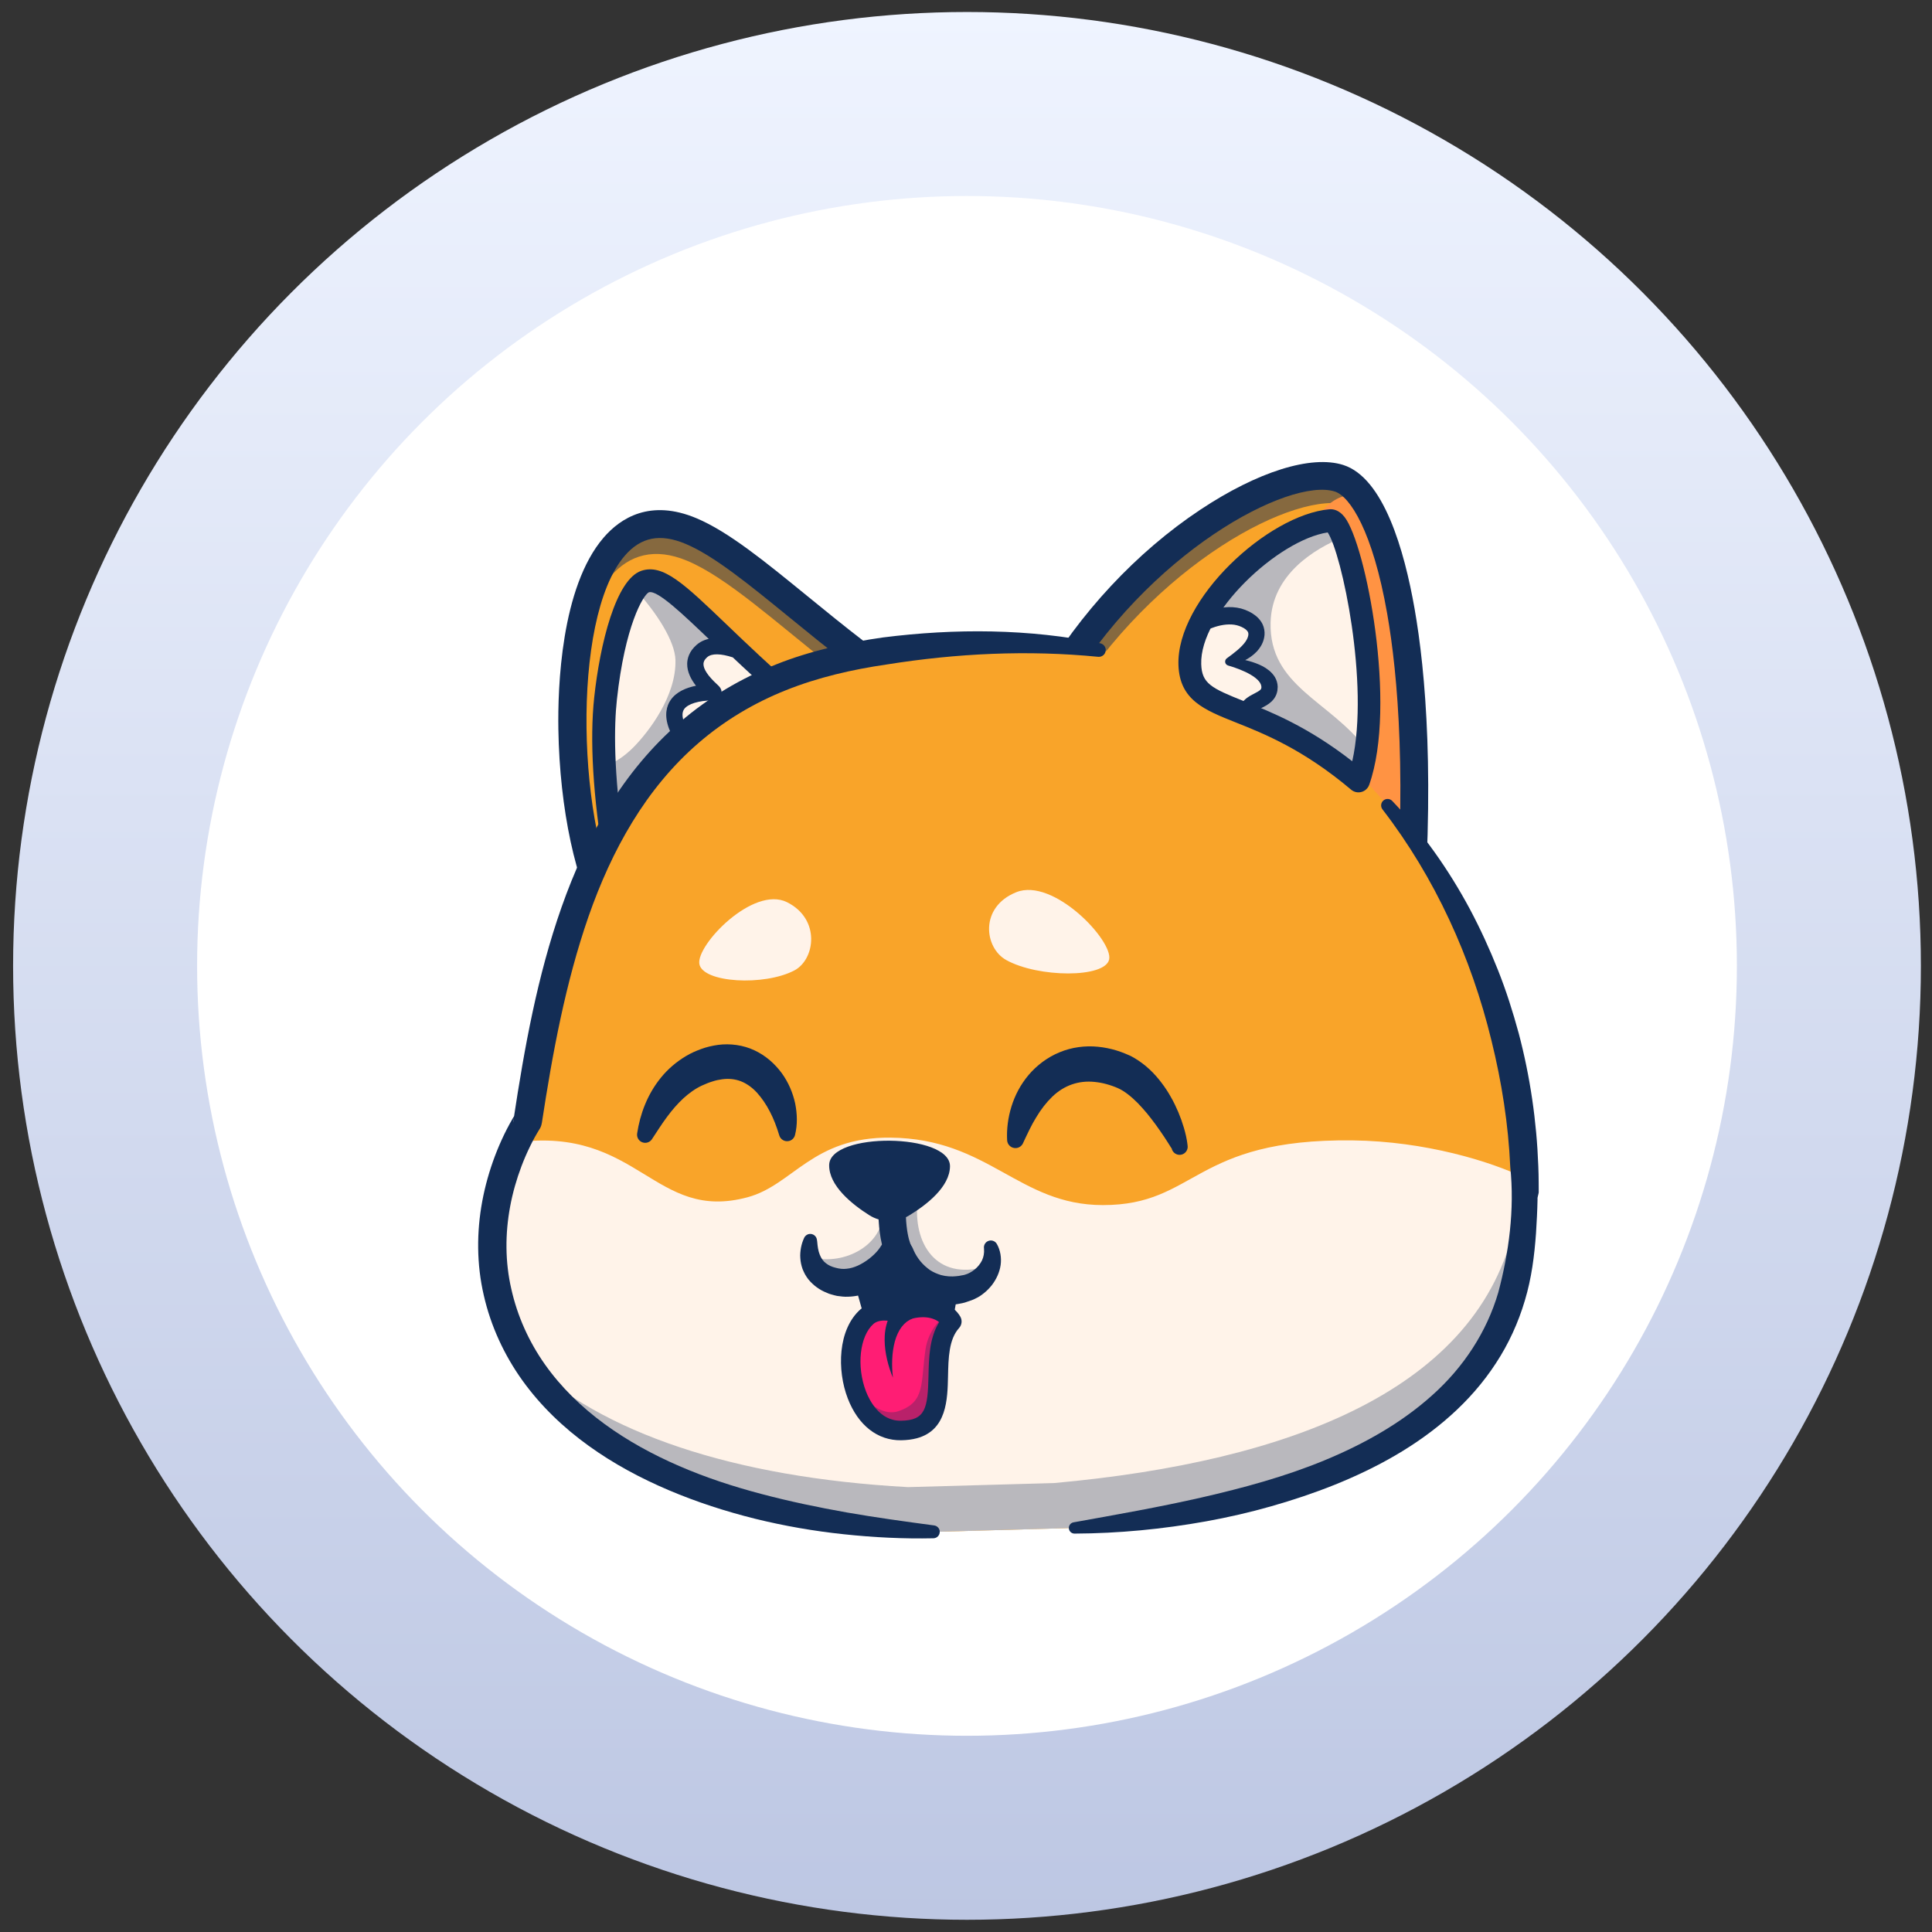 <svg width="105" height="105" viewBox="0 0 105 105" fill="none" xmlns="http://www.w3.org/2000/svg">
<rect x="0" y="0" width="105" height="105" fill="#333333" stroke="none"/>
<circle cx="52.554" cy="52.494" r="46.842" fill="white" stroke="url(#paint0_linear_54_5230)" stroke-width="10"/>
<path d="M59.028 42.247L48.086 45.483L33.278 49.861C30.673 45.558 30.044 33.566 33.387 29.701C34.396 28.535 35.766 28.11 37.554 28.86C42.054 30.75 48.626 39.232 59.028 42.247Z" fill="#F9A429"/>
<g opacity="0.5">
<path d="M59.166 42.76L57.2 43.342C47.733 39.968 41.615 32.269 37.356 30.481C35.568 29.731 34.198 30.156 33.189 31.322C32.662 31.931 32.233 32.744 31.894 33.696C32.266 32.263 32.802 31.049 33.524 30.213C34.534 29.048 35.904 28.623 37.691 29.373C42.191 31.262 48.763 39.745 59.166 42.76Z" fill="#132D55"/>
</g>
<path d="M33.472 50.592C33.54 50.574 33.606 50.546 33.669 50.508C34.027 50.292 34.141 49.827 33.925 49.469C31.386 45.274 30.989 33.636 33.958 30.199C34.834 29.184 35.884 28.98 37.26 29.558C38.795 30.202 40.69 31.748 42.885 33.538C46.967 36.868 52.047 41.011 58.818 42.975C59.219 43.091 59.639 42.86 59.755 42.459C59.872 42.057 59.641 41.638 59.239 41.521C52.765 39.644 47.817 35.609 43.842 32.366C41.556 30.502 39.583 28.892 37.847 28.163C35.341 27.11 33.726 28.152 32.812 29.21C30.477 31.913 30.31 37.399 30.346 39.632C30.416 43.971 31.291 48.041 32.63 50.253C32.808 50.547 33.156 50.677 33.472 50.592Z" fill="#132D55"/>
<path d="M43.067 38.065L33.49 47.128C33.475 46.959 32.999 44.466 32.852 41.662C32.785 40.43 32.783 39.139 32.911 37.959C33.238 34.945 33.919 32.916 34.545 32.054C34.724 31.81 34.896 31.66 35.056 31.607C36.315 31.189 38.4 34.056 43.067 38.065Z" fill="#FFF3E9"/>
<g opacity="0.3">
<path d="M43.067 38.066L33.49 47.128C33.475 46.959 32.999 44.466 32.852 41.662C33.319 41.486 33.885 41.167 34.444 40.596C35.257 39.767 36.755 37.831 36.71 35.877C36.686 34.843 35.672 33.278 34.545 32.053C34.723 31.81 34.896 31.66 35.056 31.607C36.315 31.189 38.4 34.056 43.067 38.066Z" fill="#132D55"/>
</g>
<path d="M33.645 47.73C33.744 47.704 33.838 47.652 33.916 47.578L43.493 38.515C43.62 38.395 43.69 38.226 43.686 38.051C43.682 37.876 43.604 37.71 43.471 37.596C41.858 36.211 40.542 34.949 39.485 33.936C37.189 31.735 36.039 30.63 34.861 31.02C33.467 31.482 32.607 35.011 32.295 37.893C32.044 40.216 32.226 43.267 32.837 46.961C32.857 47.08 32.871 47.16 32.875 47.194C32.897 47.431 33.05 47.629 33.273 47.712C33.394 47.758 33.524 47.763 33.645 47.73ZM42.145 38.086L33.919 45.871C33.327 41.927 33.373 39.443 33.527 38.026C33.961 34.022 34.95 32.348 35.261 32.191C35.265 32.19 35.269 32.189 35.273 32.188C35.74 32.062 37.143 33.407 38.628 34.83C39.581 35.743 40.742 36.857 42.145 38.086Z" fill="#132D55"/>
<path d="M43.067 38.065L39.462 41.477C38.343 40.969 37.087 40.246 36.782 39.463C36.035 37.547 38.701 37.627 38.77 37.62C38.839 37.614 37.049 36.342 38.147 35.381C38.587 34.995 39.317 35.081 40.06 35.339C40.923 36.157 41.916 37.076 43.067 38.065Z" fill="#FFF3E9"/>
<path d="M39.577 41.904C39.646 41.886 39.711 41.85 39.766 41.798L43.371 38.387C43.462 38.301 43.512 38.18 43.509 38.055C43.506 37.93 43.45 37.812 43.355 37.73C42.099 36.65 41.047 35.666 40.365 35.019C40.32 34.975 40.265 34.942 40.206 34.922C39.159 34.557 38.368 34.6 37.856 35.049C37.441 35.411 37.35 35.808 37.347 36.077C37.342 36.529 37.571 36.944 37.825 37.269C37.297 37.375 36.751 37.597 36.443 38.052C36.244 38.345 36.07 38.856 36.369 39.623C36.663 40.377 37.642 41.136 39.279 41.88C39.375 41.923 39.48 41.93 39.577 41.904ZM42.408 38.08L39.377 40.95C38.168 40.371 37.379 39.777 37.194 39.302C37.066 38.973 37.06 38.72 37.176 38.548C37.374 38.256 37.974 38.071 38.744 38.063C38.779 38.063 38.802 38.062 38.81 38.061C38.983 38.045 39.135 37.927 39.191 37.761C39.285 37.482 39.095 37.307 38.981 37.203C38.481 36.744 38.229 36.369 38.232 36.087C38.233 36.004 38.256 35.874 38.438 35.714C38.677 35.505 39.167 35.512 39.827 35.728C40.446 36.314 41.342 37.151 42.408 38.08Z" fill="#132D55"/>
<path d="M76.463 51.618L70.451 47.2L57.161 37.434C61.862 29.338 69.891 25.08 72.77 25.991C73.172 26.118 73.567 26.428 73.942 26.918C76.079 29.695 77.628 38.23 76.463 51.618Z" fill="#F9A429"/>
<g opacity="0.5">
<path d="M75.227 29.649C74.988 29.144 74.739 28.723 74.479 28.387C74.104 27.897 73.709 27.587 73.308 27.46C70.483 26.566 62.704 30.646 57.974 38.442L57.299 37.947C61.999 29.85 70.029 25.593 72.908 26.504C73.31 26.63 73.705 26.941 74.08 27.43C74.489 27.962 74.876 28.703 75.227 29.649Z" fill="#132D55"/>
</g>
<path d="M76.463 51.618L70.451 47.2C69.498 44.791 68.45 41.125 68.987 37.533C69.796 32.131 70.914 26.425 73.942 26.918C76.079 29.695 77.628 38.23 76.463 51.618Z" fill="#FF9343"/>
<path d="M76.659 52.349C76.958 52.269 77.189 52.009 77.217 51.683C78.019 42.471 77.477 36.485 76.88 33.086C76.322 29.903 75.196 25.964 72.999 25.269C71.259 24.719 68.355 25.629 65.231 27.704C61.772 30.002 58.674 33.322 56.507 37.053C56.297 37.415 56.42 37.878 56.782 38.087C57.143 38.298 57.606 38.175 57.816 37.813C62.358 29.99 70.085 25.935 72.542 26.712C73.365 26.972 74.604 28.866 75.39 33.347C75.97 36.658 76.497 42.503 75.709 51.552C75.673 51.968 75.981 52.335 76.397 52.371C76.488 52.38 76.576 52.371 76.659 52.349Z" fill="#132D55"/>
<path d="M27.091 70.444C27.221 70.968 27.386 71.48 27.585 71.978C30.113 78.377 38.103 82.556 50.751 83.253L58.371 83.042C70.758 81.917 80.521 78.123 82.388 69.539C82.733 67.948 82.905 66.067 82.861 64.014C82.706 56.263 79.517 46.073 71.328 39.951C62.659 33.469 51.178 34.989 48.679 35.3C33.636 37.167 30.789 48.047 28.68 60.937C28.68 60.941 28.4 61.356 28.054 62.083C27.909 62.387 27.753 62.748 27.601 63.156C26.947 64.903 26.366 67.528 27.091 70.444Z" fill="#F9A429"/>
<path d="M27.091 70.444C28.895 77.704 37.118 82.501 50.751 83.254L58.371 83.042C70.758 81.917 80.521 78.123 82.388 69.539C82.733 67.948 82.905 66.067 82.861 64.014C81.011 63.116 77.443 62.024 73.514 61.978C64.818 61.876 65.055 65.495 59.939 65.494C55.356 65.493 53.745 61.881 48.398 61.828C44.144 61.787 43.102 64.399 40.636 65.066C35.556 66.442 34.703 61.217 28.054 62.083C27.289 63.696 26.196 66.847 27.091 70.444Z" fill="#FFF3E9"/>
<g opacity="0.3">
<path d="M82.862 64.015C82.905 66.067 82.732 67.949 82.387 69.538C80.52 78.123 70.758 81.918 58.371 83.041L50.75 83.253C39.465 82.63 31.888 79.237 28.591 73.968C32.718 77.839 39.746 80.292 49.347 80.822L57.291 80.601C70.207 79.428 80.384 75.473 82.331 66.524C82.503 65.73 82.635 64.867 82.718 63.945C82.767 63.968 82.815 63.992 82.862 64.015Z" fill="#132D55"/>
</g>
<path d="M45.824 68.522C47.109 70.134 46.639 74.25 49.631 73.767C52.724 73.269 51.504 69.333 52.867 67.47" fill="#132D55"/>
<path d="M44.056 67.386C44.056 67.386 43.63 68.866 44.968 69.499C46.633 70.286 48.162 68.777 48.506 68.148C48.586 68.002 48.861 67.998 48.921 68.154C49.25 69 50.538 70.681 52.613 69.974C53.428 69.695 54.196 68.732 53.828 67.735L49.731 62.913L44.056 67.386Z" fill="#FFF3E9"/>
<g opacity="0.3">
<path d="M53.84 68.755C53.645 69.329 53.138 69.794 52.612 69.972C50.539 70.68 49.25 69 48.921 68.152C48.861 67.997 48.586 68.001 48.505 68.149C48.162 68.777 46.633 70.285 44.969 69.499C44.362 69.213 44.118 68.752 44.033 68.335C46.05 68.811 47.806 67.559 47.923 66.268C47.943 66.042 49.863 65.285 49.848 65.512C49.703 67.728 51.001 69.726 53.833 68.758C53.835 68.758 53.838 68.755 53.84 68.755Z" fill="#132D55"/>
</g>
<path d="M53.479 67.864C53.498 68.105 53.456 68.314 53.369 68.501C53.276 68.687 53.14 68.856 52.975 68.991C52.811 69.126 52.617 69.231 52.441 69.278C52.417 69.284 52.399 69.29 52.373 69.296L52.285 69.311L52.111 69.344C51.996 69.357 51.884 69.369 51.774 69.372C51.666 69.366 51.557 69.375 51.454 69.353C51.347 69.35 51.248 69.315 51.144 69.297C50.942 69.236 50.74 69.153 50.548 69.029C50.361 68.898 50.183 68.738 50.028 68.554C49.877 68.369 49.743 68.155 49.657 67.957L49.627 67.885L49.609 67.845C49.598 67.82 49.586 67.795 49.573 67.771C49.548 67.723 49.517 67.679 49.483 67.637C49.417 67.553 49.336 67.485 49.26 67.438C49.103 67.339 48.955 67.301 48.817 67.287C48.68 67.274 48.55 67.286 48.414 67.326C48.28 67.367 48.136 67.438 48.002 67.568C47.968 67.603 47.937 67.635 47.908 67.676C47.893 67.696 47.879 67.717 47.865 67.738L47.837 67.785L47.819 67.81C47.801 67.841 47.767 67.884 47.735 67.926C47.599 68.098 47.412 68.273 47.223 68.419C46.837 68.712 46.414 68.917 46.017 68.953C45.817 68.98 45.62 68.956 45.416 68.9C45.201 68.849 45.031 68.768 44.892 68.658C44.747 68.552 44.636 68.398 44.553 68.191C44.512 68.089 44.479 67.973 44.458 67.852C44.445 67.79 44.437 67.728 44.431 67.665C44.423 67.606 44.42 67.53 44.414 67.488L44.398 67.375C44.37 67.175 44.184 67.036 43.984 67.064C43.853 67.083 43.748 67.169 43.699 67.283C43.654 67.387 43.625 67.461 43.596 67.551C43.57 67.638 43.547 67.726 43.53 67.817C43.5 67.997 43.479 68.186 43.496 68.381C43.507 68.575 43.549 68.777 43.619 68.973C43.659 69.069 43.703 69.167 43.753 69.26C43.81 69.35 43.863 69.446 43.931 69.528C44.202 69.862 44.562 70.115 44.92 70.253L45.056 70.312L45.2 70.355C45.297 70.381 45.394 70.412 45.493 70.43C45.694 70.458 45.896 70.485 46.099 70.473C46.502 70.463 46.898 70.369 47.246 70.218C47.595 70.066 47.912 69.871 48.194 69.642C48.479 69.413 48.727 69.159 48.957 68.849C49.014 68.769 49.071 68.691 49.128 68.59L49.17 68.519C49.179 68.504 49.163 68.533 49.157 68.542C49.149 68.555 49.14 68.568 49.13 68.581C49.11 68.606 49.095 68.626 49.073 68.646C48.993 68.724 48.917 68.758 48.855 68.776C48.791 68.794 48.739 68.798 48.676 68.793C48.615 68.786 48.54 68.77 48.447 68.712C48.404 68.683 48.352 68.641 48.309 68.587C48.286 68.56 48.269 68.53 48.251 68.499C48.242 68.484 48.234 68.468 48.227 68.451L48.218 68.428L48.222 68.436L48.282 68.572C48.445 68.926 48.645 69.224 48.879 69.504C49.111 69.784 49.376 70.042 49.68 70.265C49.987 70.485 50.335 70.667 50.712 70.784C51.091 70.896 51.492 70.93 51.878 70.896C51.975 70.891 52.067 70.866 52.161 70.851C52.253 70.83 52.35 70.82 52.438 70.79L52.701 70.701L52.831 70.655C52.877 70.638 52.928 70.613 52.975 70.592C53.075 70.55 53.16 70.494 53.25 70.444C53.333 70.385 53.419 70.33 53.494 70.264C53.651 70.138 53.786 69.993 53.91 69.839C54.148 69.525 54.324 69.155 54.382 68.754C54.438 68.353 54.365 67.934 54.176 67.606C54.073 67.425 53.843 67.363 53.663 67.467C53.533 67.542 53.464 67.682 53.475 67.823L53.479 67.864Z" fill="#132D55"/>
<path d="M45.063 63.323C45.052 64.439 46.287 65.437 47.238 66.04C47.896 66.456 48.736 66.465 49.403 66.061C50.365 65.477 51.619 64.503 51.63 63.387C51.648 61.574 45.081 61.51 45.063 63.323Z" fill="#132D55"/>
<g opacity="0.35">
<path d="M46.625 62.946C46.623 63.152 47.081 63.339 47.434 63.452C47.679 63.531 47.989 63.533 48.235 63.46C48.59 63.354 49.052 63.176 49.054 62.969C49.057 62.634 46.628 62.61 46.625 62.946Z" fill="#132D55"/>
</g>
<path d="M48.318 68.59L49.524 67.717C49.524 67.717 49.531 67.725 49.541 67.743C49.537 67.736 49.079 66.947 49.273 64.631C49.308 64.221 49.004 63.861 48.594 63.827C48.184 63.792 47.825 64.097 47.79 64.507C47.55 67.368 48.188 68.41 48.318 68.59Z" fill="#132D55"/>
<path d="M75.134 43.987C78.002 47.709 79.957 52.033 81.057 56.548C81.614 58.803 81.977 61.111 82.08 63.427C82.321 65.735 82.003 68.095 81.427 70.247C80.8 72.395 79.53 74.319 77.843 75.824C76.16 77.34 74.126 78.481 71.987 79.364C69.843 80.251 67.579 80.863 65.294 81.387C63.005 81.909 60.682 82.316 58.343 82.736C58.176 82.766 58.064 82.926 58.094 83.094C58.121 83.244 58.252 83.349 58.399 83.348C60.794 83.337 63.188 83.107 65.558 82.68C66.743 82.465 67.921 82.196 69.084 81.864C70.247 81.533 71.4 81.15 72.53 80.697C74.784 79.789 76.977 78.597 78.839 76.931C79.768 76.102 80.606 75.153 81.294 74.097C81.987 73.044 82.517 71.882 82.874 70.675C83.24 69.459 83.391 68.241 83.479 67.019C83.518 66.409 83.55 65.8 83.562 65.191C83.543 65.039 83.64 64.888 83.626 64.735L83.624 64.278C83.624 63.973 83.615 63.669 83.603 63.365C83.513 60.933 83.161 58.516 82.542 56.168C82.223 54.997 81.857 53.837 81.407 52.71C80.96 51.582 80.453 50.478 79.884 49.407C78.738 47.272 77.333 45.272 75.665 43.529C75.532 43.389 75.31 43.384 75.17 43.518C75.04 43.643 75.026 43.844 75.133 43.984L75.134 43.987Z" fill="#132D55"/>
<path d="M50.769 82.904C49.178 82.691 47.595 82.474 46.026 82.2C44.459 81.922 42.905 81.598 41.377 81.193C39.85 80.79 38.348 80.299 36.912 79.675C35.475 79.053 34.099 78.302 32.853 77.389C31.607 76.478 30.497 75.398 29.62 74.159C28.745 72.922 28.115 71.521 27.788 70.05C27.45 68.587 27.448 67.053 27.726 65.566C27.864 64.821 28.074 64.088 28.343 63.376C28.478 63.021 28.628 62.671 28.794 62.331C28.875 62.16 28.963 61.992 29.052 61.828L29.19 61.586L29.26 61.468L29.295 61.412L29.312 61.383L29.322 61.369C29.3 61.403 29.376 61.292 29.41 61.185C29.446 61.08 29.458 60.965 29.45 60.866L29.445 61.053C30.03 57.223 30.733 53.417 31.984 49.812C32.612 48.015 33.387 46.275 34.37 44.671C35.35 43.068 36.544 41.604 37.955 40.387C39.362 39.168 40.981 38.2 42.72 37.509C44.456 36.814 46.316 36.386 48.198 36.112C51.988 35.508 55.842 35.318 59.684 35.696L59.685 35.696C59.889 35.716 60.072 35.567 60.092 35.362C60.111 35.171 59.98 34.999 59.796 34.961C55.927 34.166 51.907 34.148 47.989 34.644C47.002 34.782 46.019 34.967 45.047 35.205C44.075 35.446 43.103 35.738 42.165 36.116C40.282 36.857 38.505 37.91 36.964 39.239C35.418 40.563 34.117 42.153 33.062 43.868C32.005 45.585 31.183 47.423 30.521 49.299C29.197 53.059 28.502 56.958 27.914 60.821L27.908 61.008C27.897 60.914 27.906 60.804 27.938 60.704C27.968 60.603 28.041 60.498 28.017 60.536L28.006 60.554L27.983 60.59L27.939 60.661L27.854 60.803C27.799 60.897 27.746 60.991 27.695 61.086C27.592 61.275 27.494 61.465 27.401 61.657C27.216 62.041 27.048 62.432 26.898 62.829C26.599 63.624 26.366 64.445 26.21 65.283C25.899 66.958 25.901 68.712 26.291 70.389C26.668 72.06 27.402 73.646 28.395 75.029C29.39 76.414 30.63 77.596 31.989 78.574C33.349 79.555 34.825 80.343 36.346 80.989C37.869 81.635 39.439 82.142 41.03 82.539C42.623 82.932 44.237 83.212 45.858 83.383C47.479 83.556 49.106 83.637 50.729 83.602C50.923 83.599 51.077 83.438 51.073 83.244C51.071 83.069 50.938 82.926 50.769 82.904Z" fill="#132D55"/>
<path d="M60.28 52.142C60.496 51.12 57.25 47.683 55.236 48.488C53.222 49.293 53.488 51.51 54.685 52.175C56.423 53.141 60.064 53.165 60.28 52.142Z" fill="#FFF3E9"/>
<path d="M38.008 52.386C37.839 51.355 40.937 48.116 42.774 49.033C44.611 49.95 44.3 52.144 43.175 52.739C41.541 53.602 38.178 53.417 38.008 52.386Z" fill="#FFF3E9"/>
<path d="M74.237 40.696C74.147 41.334 74.013 41.925 73.829 42.444C68.285 37.764 64.764 39.017 64.664 36.124C64.558 32.992 69.208 28.573 72.303 28.295C72.495 28.277 72.725 28.615 72.965 29.204C73.832 31.359 74.79 36.878 74.237 40.696Z" fill="#FFF3E9"/>
<g opacity="0.3">
<path d="M74.237 40.696C74.147 41.334 74.013 41.924 73.829 42.444C68.285 37.764 64.764 39.017 64.664 36.124C64.558 32.992 69.209 28.573 72.303 28.295C72.496 28.277 72.725 28.615 72.965 29.204C71.486 29.812 69.12 31.194 69.054 33.832C68.967 37.304 72.29 38.087 74.237 40.696Z" fill="#132D55"/>
</g>
<path d="M68.998 37.337C69.017 38.191 67.629 38.007 67.793 38.848C65.844 38.064 64.72 37.742 64.664 36.124C64.641 35.437 64.847 34.688 65.214 33.934C65.957 33.539 66.838 33.282 67.613 33.622C68.49 34.009 68.356 34.639 68.078 35.035C67.668 35.623 66.778 35.957 66.778 35.957C66.778 35.957 68.974 36.296 68.998 37.337Z" fill="#FFF3E9"/>
<path d="M73.99 43.042C73.991 43.042 73.991 43.042 73.992 43.042C74.188 42.989 74.346 42.842 74.414 42.651C75.945 38.317 74.222 29.578 73.076 28.102C72.776 27.717 72.46 27.659 72.247 27.678C68.906 27.978 63.924 32.572 64.046 36.146C64.111 38.048 65.451 38.582 67.149 39.258C68.704 39.877 70.834 40.726 73.43 42.917C73.585 43.048 73.794 43.095 73.99 43.042ZM72.157 28.936C72.919 30.059 74.435 37.172 73.492 41.373C71.077 39.49 69.093 38.7 67.608 38.108C65.833 37.401 65.32 37.15 65.284 36.103C65.189 33.351 69.44 29.354 72.157 28.936ZM72.303 28.294L72.301 28.295L72.303 28.294Z" fill="#132D55"/>
<path d="M68.556 37.347C68.549 37.423 68.551 37.429 68.498 37.489C68.443 37.546 68.317 37.618 68.164 37.696C68.012 37.78 67.821 37.86 67.615 38.063C67.565 38.113 67.517 38.184 67.473 38.247C67.436 38.321 67.399 38.401 67.379 38.48C67.365 38.558 67.348 38.645 67.351 38.718C67.355 38.789 67.362 38.861 67.372 38.931L67.954 38.451C67.429 38.239 66.903 38.04 66.418 37.816C66.179 37.701 65.951 37.579 65.756 37.44C65.561 37.3 65.411 37.142 65.306 36.958C65.099 36.597 65.053 36.083 65.124 35.592C65.194 35.096 65.371 34.598 65.601 34.122L65.417 34.313C65.828 34.124 66.249 33.977 66.648 33.944C66.846 33.929 67.038 33.935 67.216 33.981C67.388 34.023 67.576 34.109 67.693 34.2C67.808 34.298 67.846 34.356 67.848 34.463C67.849 34.573 67.789 34.737 67.68 34.885C67.459 35.193 67.076 35.487 66.704 35.757L66.703 35.757L66.668 35.785C66.572 35.861 66.556 35.999 66.632 36.094C66.662 36.132 66.702 36.158 66.746 36.17C66.955 36.227 67.174 36.303 67.379 36.385C67.585 36.466 67.785 36.559 67.967 36.666C68.147 36.772 68.313 36.895 68.419 37.024C68.473 37.088 68.509 37.152 68.528 37.206C68.546 37.259 68.553 37.3 68.556 37.347ZM69.44 37.327C69.436 37.14 69.38 36.952 69.289 36.801C69.199 36.65 69.084 36.533 68.969 36.438C68.737 36.248 68.493 36.137 68.254 36.046C68.014 35.956 67.775 35.894 67.536 35.844C67.294 35.796 67.06 35.764 66.811 35.744L66.853 36.157L66.855 36.157C67.126 36.109 67.37 36.025 67.615 35.906C67.858 35.786 68.092 35.629 68.303 35.41C68.507 35.185 68.691 34.895 68.724 34.513C68.74 34.324 68.706 34.115 68.622 33.934C68.537 33.752 68.412 33.609 68.282 33.496C68.017 33.28 67.75 33.156 67.449 33.071C67.152 32.994 66.846 32.979 66.558 33.008C66.268 33.038 65.994 33.108 65.739 33.206C65.482 33.302 65.24 33.418 65.013 33.554C64.931 33.597 64.868 33.664 64.831 33.742L64.829 33.746C64.571 34.281 64.362 34.854 64.274 35.473C64.228 35.781 64.222 36.104 64.258 36.423C64.298 36.744 64.386 37.081 64.563 37.386C64.737 37.692 64.989 37.946 65.251 38.133C65.514 38.321 65.784 38.463 66.052 38.592C66.588 38.839 67.116 39.036 67.633 39.246L67.634 39.246C67.843 39.333 68.084 39.233 68.17 39.024C68.185 38.988 68.195 38.952 68.199 38.915L68.216 38.766C68.217 38.75 68.216 38.734 68.213 38.719C68.212 38.706 68.22 38.706 68.216 38.698C68.218 38.694 68.223 38.696 68.219 38.691C68.23 38.686 68.228 38.681 68.24 38.67C68.282 38.626 68.411 38.551 68.566 38.475C68.721 38.393 68.913 38.307 69.11 38.122C69.158 38.069 69.207 38.023 69.249 37.961C69.289 37.896 69.334 37.833 69.36 37.761C69.384 37.689 69.413 37.613 69.423 37.542C69.431 37.47 69.437 37.398 69.44 37.327Z" fill="#132D55"/>
<path d="M51.73 71.819C50.055 73.67 52.303 77.695 48.969 77.745C47.669 77.764 46.797 76.689 46.432 75.4C46.033 73.996 46.231 72.335 47.121 71.552C47.374 71.33 47.907 71.081 48.801 71.359C50.187 70.79 51.002 71.144 51.406 71.469C51.632 71.648 51.73 71.819 51.73 71.819Z" fill="#FF1D74"/>
<g opacity="0.3">
<path d="M51.73 71.819C50.055 73.67 52.303 77.695 48.969 77.745C47.669 77.764 46.797 76.689 46.432 75.4C46.432 75.4 47.653 77.103 48.839 76.69C50.31 76.18 50.022 75.199 50.306 73.297C50.421 72.538 50.902 71.817 51.407 71.469C51.632 71.648 51.73 71.819 51.73 71.819Z" fill="#132D55"/>
</g>
<path d="M49.825 78.167C51.46 77.728 51.496 76.058 51.523 74.794C51.544 73.809 51.566 72.791 52.123 72.176C52.278 72.005 52.305 71.754 52.19 71.554C51.852 70.968 50.709 70.084 48.775 70.801C47.656 70.517 47.006 70.948 46.771 71.154C45.526 72.25 45.483 74.471 46.075 76.004C46.639 77.466 47.697 78.294 48.977 78.275C49.299 78.27 49.58 78.232 49.825 78.167ZM51.043 71.853C50.506 72.716 50.482 73.8 50.462 74.772C50.423 76.565 50.292 77.194 48.961 77.214C47.811 77.231 47.252 76.106 47.065 75.622C46.539 74.258 46.722 72.611 47.472 71.951C47.585 71.851 47.926 71.644 48.645 71.867C48.763 71.903 48.89 71.897 49.004 71.851C50.119 71.392 50.741 71.627 51.043 71.853Z" fill="#132D55"/>
<path d="M48.527 74.871C48.452 74.201 48.468 73.518 48.632 72.909C48.714 72.607 48.84 72.328 49.007 72.11C49.091 72.002 49.184 71.908 49.283 71.831C49.385 71.757 49.493 71.699 49.605 71.653C49.894 71.534 50.031 71.203 49.911 70.914C49.792 70.625 49.461 70.488 49.172 70.608C49.122 70.628 49.075 70.656 49.035 70.689L49.011 70.709C48.841 70.846 48.688 71.003 48.561 71.174C48.437 71.348 48.339 71.533 48.266 71.721C48.121 72.099 48.074 72.48 48.078 72.843C48.082 73.207 48.134 73.557 48.212 73.895C48.292 74.232 48.398 74.558 48.527 74.871Z" fill="#132D55"/>
<path d="M64.542 62.246L64.52 62.081L64.501 61.959C64.489 61.881 64.472 61.806 64.456 61.731C64.424 61.582 64.383 61.437 64.342 61.293C64.257 61.005 64.156 60.721 64.039 60.443C63.92 60.166 63.79 59.89 63.636 59.624C63.486 59.356 63.317 59.093 63.122 58.841C62.74 58.334 62.26 57.856 61.628 57.487C61.475 57.396 61.289 57.314 61.145 57.258C60.993 57.194 60.834 57.141 60.675 57.089C60.353 56.993 60.017 56.922 59.671 56.889C58.981 56.819 58.246 56.913 57.584 57.19C56.92 57.462 56.344 57.904 55.904 58.42C55.465 58.94 55.157 59.533 54.97 60.138C54.783 60.744 54.704 61.362 54.735 61.968C54.747 62.217 54.959 62.409 55.209 62.396C55.381 62.388 55.526 62.284 55.595 62.138L55.602 62.122C55.837 61.623 56.052 61.146 56.318 60.721C56.573 60.293 56.866 59.916 57.187 59.605C57.834 58.98 58.632 58.711 59.489 58.8C59.703 58.822 59.921 58.859 60.14 58.921C60.355 58.98 60.594 59.065 60.755 59.138C61.119 59.299 61.482 59.598 61.829 59.943C61.999 60.12 62.168 60.308 62.333 60.505C62.494 60.705 62.657 60.91 62.811 61.124C62.967 61.338 63.119 61.558 63.268 61.781L63.487 62.118L63.591 62.284L63.64 62.362C63.656 62.385 63.67 62.413 63.675 62.401C63.718 62.64 63.947 62.8 64.186 62.757C64.425 62.714 64.585 62.485 64.542 62.246Z" fill="#132D55"/>
<path d="M35.432 61.912C35.716 61.484 35.971 61.075 36.252 60.7C36.528 60.325 36.823 59.986 37.136 59.695C37.453 59.407 37.786 59.165 38.15 58.997C38.33 58.915 38.521 58.835 38.711 58.778C38.899 58.713 39.084 58.678 39.264 58.654C39.623 58.609 39.953 58.645 40.267 58.765C40.58 58.888 40.881 59.101 41.146 59.392C41.409 59.684 41.646 60.033 41.845 60.421C42.047 60.808 42.207 61.229 42.344 61.681L42.352 61.708C42.423 61.943 42.672 62.075 42.906 62.004C43.06 61.957 43.17 61.833 43.207 61.687C43.348 61.126 43.33 60.536 43.214 59.962C43.089 59.39 42.852 58.828 42.488 58.324C42.12 57.824 41.622 57.372 41.006 57.084C40.391 56.793 39.679 56.703 39.034 56.786C38.712 56.831 38.399 56.903 38.111 57.01C37.821 57.115 37.545 57.236 37.279 57.397C36.751 57.711 36.285 58.114 35.916 58.572C35.171 59.488 34.783 60.567 34.627 61.602C34.59 61.843 34.756 62.069 34.997 62.105C35.173 62.132 35.339 62.052 35.431 61.914L35.432 61.912Z" fill="#132D55"/>
<defs>
<linearGradient id="paint0_linear_54_5230" x1="52.554" y1="0.651" x2="52.554" y2="104.336" gradientUnits="userSpaceOnUse">
<stop stop-color="#EFF4FF"/>
<stop offset="1" stop-color="#BDC7E3"/>
</linearGradient>
</defs>
</svg>

